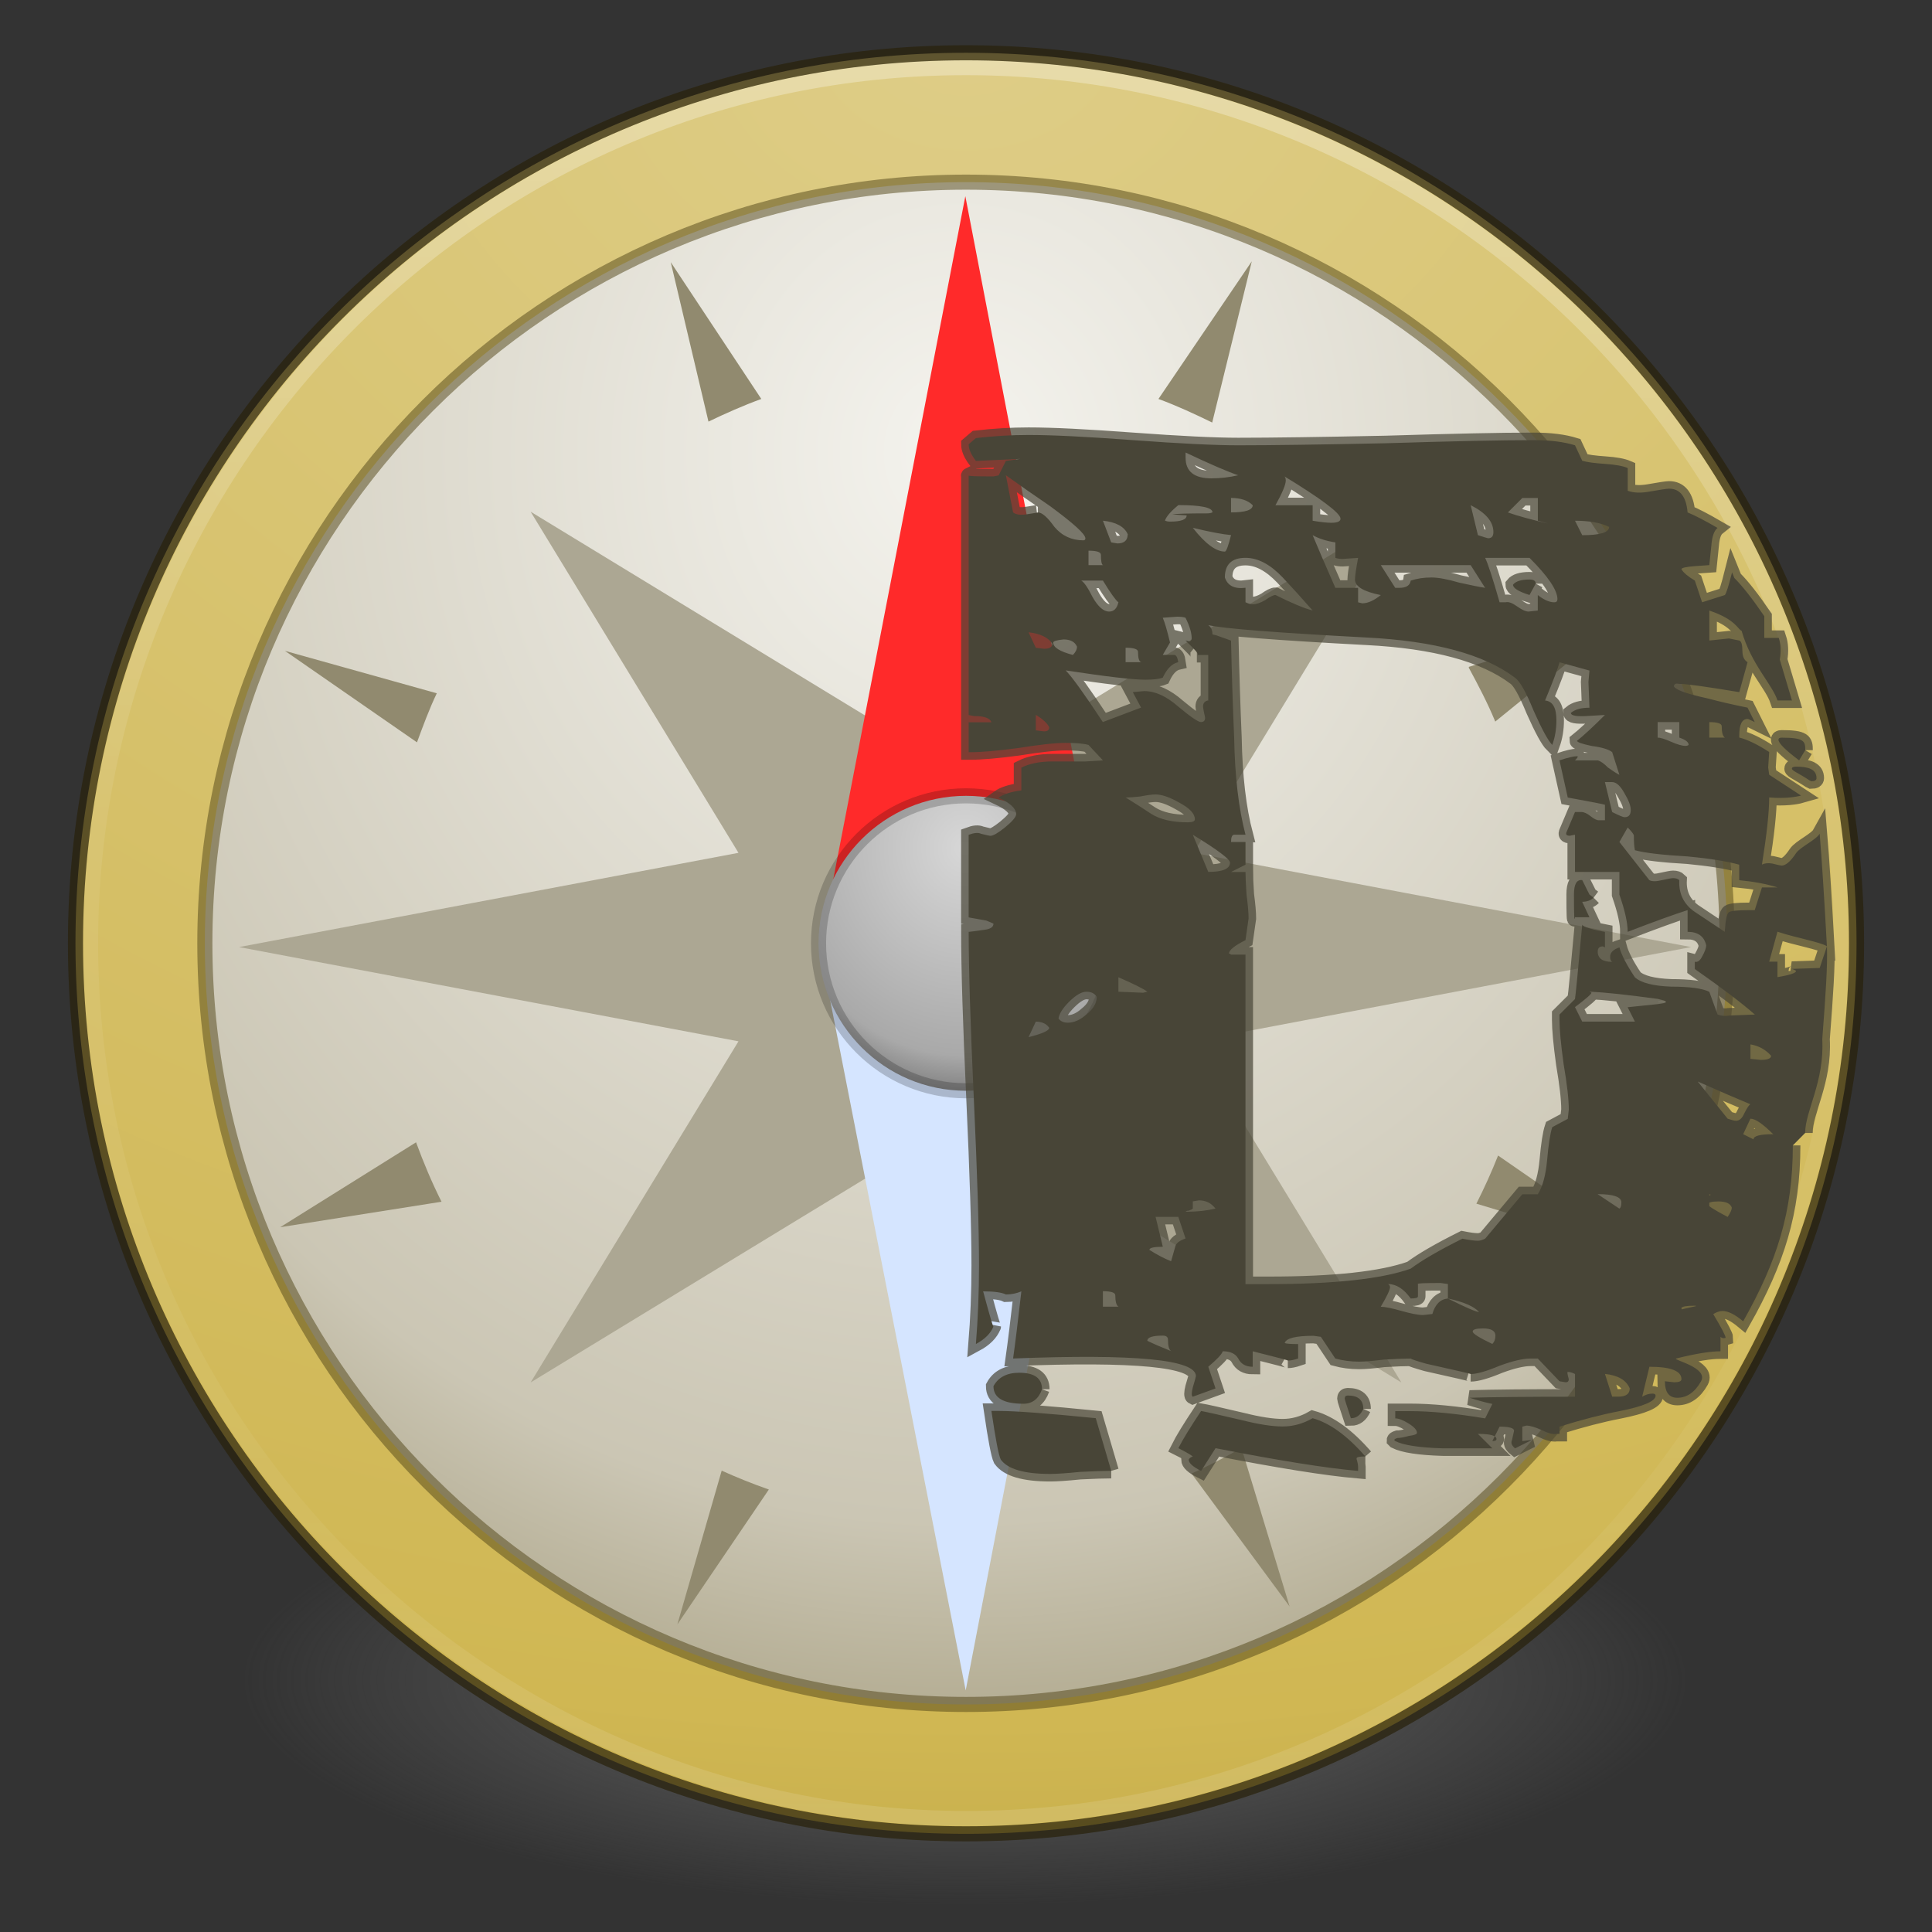 <?xml version="1.0" encoding="UTF-8" standalone="no"?>
<!-- Created with Inkscape (http://www.inkscape.org/) -->

<svg
   xmlns:dc="http://purl.org/dc/elements/1.1/"
   xmlns:cc="http://creativecommons.org/ns#"
   xmlns:rdf="http://www.w3.org/1999/02/22-rdf-syntax-ns#"
   xmlns:svg="http://www.w3.org/2000/svg"
   xmlns="http://www.w3.org/2000/svg"
   xmlns:xlink="http://www.w3.org/1999/xlink"
   xmlns:sodipodi="http://sodipodi.sourceforge.net/DTD/sodipodi-0.dtd"
   xmlns:inkscape="http://www.inkscape.org/namespaces/inkscape"
   version="1.1"
   width="128"
   height="128"
   id="svg3489"
   inkscape:version="0.91 r13725"
   sodipodi:docname="deadfall.svg">
  <rect width="100%" height="100%" fill="#333333" stroke="none"/>
  <sodipodi:namedview
     pagecolor="#ffffff"
     bordercolor="#666666"
     borderopacity="1"
     objecttolerance="10"
     gridtolerance="10"
     guidetolerance="10"
     inkscape:pageopacity="0"
     inkscape:pageshadow="2"
     inkscape:window-width="1366"
     inkscape:window-height="745"
     id="namedview154"
     showgrid="true"
     inkscape:zoom="1"
     inkscape:cx="-230.68599"
     inkscape:cy="52.78838"
     inkscape:window-x="1672"
     inkscape:window-y="274"
     inkscape:window-maximized="1"
     inkscape:current-layer="svg3489" />
  <defs
     id="defs3491">
    <radialGradient
       gradientTransform="matrix(0,1.232,-1.626,0,18.487,-28.722)"
       gradientUnits="userSpaceOnUse"
       id="radialGradient3976"
       r="20.397"
       cy="3.99"
       cx="23.896">
      <stop
         offset="0"
         style="stop-color:#d7d7d7;stop-opacity:1;"
         id="stop3978" />
      <stop
         offset="0.848"
         style="stop-color:#a9a9a9;stop-opacity:1;"
         id="stop3980" />
      <stop
         offset="1"
         style="stop-color:#818181;stop-opacity:1;"
         id="stop3982" />
    </radialGradient>
    <linearGradient
       id="linearGradient4806">
      <stop
         id="stop4808"
         style="stop-color:#ffffff;stop-opacity:1"
         offset="0" />
      <stop
         id="stop4810"
         style="stop-color:#ffffff;stop-opacity:0.235"
         offset="0.424" />
      <stop
         id="stop4812"
         style="stop-color:#ffffff;stop-opacity:0.157"
         offset="0.821" />
      <stop
         id="stop4814"
         style="stop-color:#ffffff;stop-opacity:0.392"
         offset="1" />
    </linearGradient>
    <radialGradient
       cx="23.896"
       cy="3.99"
       r="20.397"
       id="radialGradient3093-0-3-6"
       gradientUnits="userSpaceOnUse"
       gradientTransform="matrix(0,1.232,-1.626,0,18.487,-28.722)">
      <stop
         id="stop3244-9-33-7-0"
         style="stop-color:#decd87;stop-opacity:1;"
         offset="0" />
      <stop
         id="stop3248-1-7-8-8"
         style="stop-color:#d0b753;stop-opacity:1;"
         offset="0.661" />
      <stop
         id="stop3250-9-3-0-5"
         style="stop-color:#9f892c;stop-opacity:1;"
         offset="1" />
    </radialGradient>
    <linearGradient
       id="linearGradient3820-7-2">
      <stop
         id="stop3822-2-6"
         style="stop-color:#3d3d3d;stop-opacity:1"
         offset="0" />
      <stop
         id="stop3864-8-7"
         style="stop-color:#686868;stop-opacity:0.498"
         offset="0.5" />
      <stop
         id="stop3824-1-2"
         style="stop-color:#686868;stop-opacity:0"
         offset="1" />
    </linearGradient>
    <radialGradient
       cx="23.896"
       cy="3.99"
       r="20.397"
       id="radialGradient3887"
       gradientUnits="userSpaceOnUse"
       gradientTransform="matrix(0,1.232,-1.626,0,18.487,-28.722)">
      <stop
         id="stop3889"
         style="stop-color:#f4f3ee;stop-opacity:1;"
         offset="0" />
      <stop
         id="stop3891"
         style="stop-color:#cbc6b4;stop-opacity:1;"
         offset="0.848" />
      <stop
         id="stop3893"
         style="stop-color:#b4ad93;stop-opacity:1;"
         offset="1" />
    </radialGradient>
    <radialGradient
       inkscape:collect="always"
       xlink:href="#radialGradient3887"
       id="radialGradient3178"
       gradientUnits="userSpaceOnUse"
       gradientTransform="matrix(0,2.049,-1.89,0,39.431,-38.679)"
       cx="26.562"
       cy="4.03"
       fx="26.562"
       fy="4.03"
       r="20.397" />
    <linearGradient
       inkscape:collect="always"
       xlink:href="#linearGradient4806"
       id="linearGradient3181"
       gradientUnits="userSpaceOnUse"
       gradientTransform="matrix(2.327,0,0,2.327,-135.945,-32.843)"
       x1="71.204"
       y1="15.369"
       x2="71.204"
       y2="40.496" />
    <radialGradient
       inkscape:collect="always"
       xlink:href="#radialGradient3093-0-3-6"
       id="radialGradient3189"
       gradientUnits="userSpaceOnUse"
       gradientTransform="matrix(0,4.157,-5.487,0,53.893,-97.44)"
       cx="23.896"
       cy="3.99"
       fx="23.896"
       fy="3.99"
       r="20.397" />
    <radialGradient
       inkscape:collect="always"
       xlink:href="#linearGradient3820-7-2"
       id="radialGradient3192"
       gradientUnits="userSpaceOnUse"
       gradientTransform="matrix(0.382,0,0,0.119,-5.913,34.255)"
       cx="99.157"
       cy="186.171"
       fx="99.157"
       fy="186.171"
       r="62.769" />
    <radialGradient
       inkscape:collect="always"
       xlink:href="#radialGradient3976"
       id="radialGradient4061"
       gradientUnits="userSpaceOnUse"
       gradientTransform="matrix(0,0.397,-0.366,0,33.44,18.306)"
       cx="26.562"
       cy="4.03"
       fx="26.562"
       fy="4.03"
       r="20.397" />
  </defs>
  <g
     id="g3209"
     transform="matrix(2,0,0,2,0,-1.504)"
     style="stroke-width:0.5;stroke-miterlimit:4;stroke-dasharray:none">
    <path
       d="m 56,56.5 a 24,7.5 0 1 1 -48,0 24,7.5 0 1 1 48,0 z"
       id="path3818-0"
       style="fill:url(#radialGradient3192);fill-opacity:1;stroke:none"
       inkscape:connector-curvature="0" />
    <path
       d="m 32,2.5 c -16.277,0 -29.5,13.223 -29.5,29.5 0,16.277 13.223,29.5 29.5,29.5 16.277,0 29.5,-13.223 29.5,-29.5 C 61.5,15.723 48.277,2.5 32,2.5 z"
       id="path2555-7"
       style="color:#000000;fill:url(#radialGradient3189);fill-opacity:1;fill-rule:nonzero;stroke:none;stroke-width:0.5;marker:none;visibility:visible;display:inline;overflow:visible;enable-background:accumulate"
       inkscape:connector-curvature="0" />
    <path
       d="m 60.997,32 c 0,15.74 -12.826,28.992 -28.997,28.992 -15.74,0 -29,-12.893 -29,-28.992 0,-15.74 12.83,-29.008 29,-29.008 15.74,0 28.997,12.793 28.997,29.008 z"
       id="path3019"
       style="opacity:0.3;color:#000000;fill:none;stroke:url(#linearGradient3181);stroke-width:0.5;stroke-linecap:round;stroke-linejoin:round;stroke-miterlimit:4;stroke-opacity:1;stroke-dasharray:none;stroke-dashoffset:0;marker:none;visibility:visible;display:inline;overflow:visible;enable-background:accumulate"
       inkscape:connector-curvature="0"
       sodipodi:nodetypes="sssss" />
    <path
       d="m 32,6.786 c -13.912,0 -25.214,11.302 -25.214,25.214 0,13.912 11.302,25.214 25.214,25.214 13.912,0 25.214,-11.302 25.214,-25.214 0,-13.912 -11.302,-25.214 -25.214,-25.214 z"
       inkscape:connector-curvature="0"
       id="path3883"
       style="color:#000000;fill:url(#radialGradient3178);fill-opacity:1;fill-rule:nonzero;stroke:none;stroke-width:0.5;marker:none;visibility:visible;display:inline;overflow:visible;enable-background:accumulate" />
    <path
       sodipodi:nodetypes="ccccccccccccccccc"
       inkscape:connector-curvature="0"
       id="path4082"
       d="M -28.828,33.922 -40.128,27.037 -43.25,43.145 -46.372,27.037 -57.672,33.922 -50.787,22.622 -67.333,19.5 -50.787,16.378 -57.672,5.078 -46.372,11.963 -43.25,-4.22 -40.128,11.963 -28.828,5.078 -35.713,16.378 -19.23,19.5 -35.713,22.622 z"
       style="fill:#aca793;fill-opacity:1;stroke:none"
       transform="translate(75.25,12.625)" />
    <path
       style="opacity:0.5;color:#000000;fill:none;stroke:#504416;stroke-width:0.5;stroke-miterlimit:4;stroke-opacity:1;stroke-dasharray:none;marker:none;visibility:visible;display:inline;overflow:visible;enable-background:accumulate"
       id="path3194"
       inkscape:connector-curvature="0"
       d="m 32,6.786 c -13.912,0 -25.214,11.302 -25.214,25.214 0,13.912 11.302,25.214 25.214,25.214 13.912,0 25.214,-11.302 25.214,-25.214 0,-13.912 -11.302,-25.214 -25.214,-25.214 z" />
    <path
       sodipodi:nodetypes="cccc"
       inkscape:connector-curvature="0"
       id="path3986"
       d="m 31.978,7.251 -4.785,24.749 9.551,0 z"
       style="fill:#ff2a2a;stroke:none" />
    <path
       sodipodi:nodetypes="cccc"
       style="fill:#d5e5ff;stroke:none"
       d="m 31.99,56.749 -4.86,-24.749 9.614,0 z"
       id="path3988"
       inkscape:connector-curvature="0" />
    <path
       style="color:#000000;fill:url(#radialGradient4061);fill-opacity:1;fill-rule:nonzero;stroke:none;stroke-width:0.5;marker:none;visibility:visible;display:inline;overflow:visible;enable-background:accumulate"
       id="path3972"
       inkscape:connector-curvature="0"
       d="m 32,27.115 c -2.695,0 -4.885,2.19 -4.885,4.885 0,2.695 2.19,4.885 4.885,4.885 2.695,0 4.885,-2.19 4.885,-4.885 0,-2.695 -2.19,-4.885 -4.885,-4.885 z" />
    <path
       d="m 32,2.5 c -16.277,0 -29.5,13.223 -29.5,29.5 0,16.277 13.223,29.5 29.5,29.5 16.277,0 29.5,-13.223 29.5,-29.5 C 61.5,15.723 48.277,2.5 32,2.5 z"
       id="path2555-7-1"
       style="opacity:0.7;color:#000000;fill:none;stroke:#28220b;stroke-width:0.5;stroke-linecap:round;stroke-linejoin:round;stroke-miterlimit:4;stroke-opacity:1;stroke-dasharray:none;stroke-dashoffset:0;marker:none;visibility:visible;display:inline;overflow:visible;enable-background:accumulate"
       inkscape:connector-curvature="0" />
    <path
       d="m 32,27.115 c -2.695,0 -4.885,2.19 -4.885,4.885 0,2.695 2.19,4.885 4.885,4.885 2.695,0 4.885,-2.19 4.885,-4.885 0,-2.695 -2.19,-4.885 -4.885,-4.885 z"
       inkscape:connector-curvature="0"
       id="path4087"
       style="opacity:0.2;color:#000000;fill:none;stroke:#000000;stroke-width:0.5;stroke-miterlimit:4;stroke-opacity:1;stroke-dasharray:none;marker:none;visibility:visible;display:inline;overflow:visible;enable-background:accumulate" />
    <path
       id="path4093"
       d="m 41.469,9.406 -3.094,4.562 c 0.611,0.224 1.201,0.499 1.781,0.781 l 1.312,-5.344 z m -19.25,0.031 1.25,5.281 c 0.57,-0.274 1.151,-0.532 1.75,-0.75 l -3,-4.531 z m 31.469,11.844 -5.031,1.562 c 0.004,0.008 -0.004,0.023 0,0.031 0.316,0.584 0.62,1.162 0.875,1.781 l 4.156,-3.375 z m -44.25,1.031 4.375,3.031 c 0.204,-0.552 0.404,-1.098 0.656,-1.625 L 9.438,22.312 z m 4.344,16.281 -4.5,2.812 5.344,-0.844 c -0.319,-0.636 -0.596,-1.294 -0.844,-1.969 z m 35.844,0.438 c -0.215,0.543 -0.457,1.076 -0.719,1.594 l 5.375,1.625 -4.656,-3.219 z m -8.5,9.688 c -0.537,0.3 -1.089,0.595 -1.656,0.844 l 3.25,4.406 -1.594,-5.25 z m -17.219,0.75 -1.469,5.094 3.031,-4.469 c -0.533,-0.186 -1.052,-0.395 -1.562,-0.625 z"
       style="fill:#918a6f;fill-opacity:1;stroke:none"
       inkscape:connector-curvature="0" />
    <path
       d="m 59.802,25.601 -0.204,0.339 c -0.456,-0.342 -0.684,-0.57 -0.684,-0.684 -2.7e-5,-0.046 0.034,-0.068 0.103,-0.068 0.753,1.8e-5 0.785,0.117 0.785,0.414 m 0.372,0.927 c -2.8e-5,0.068 -0.057,0.103 -0.171,0.103 l -0.068,-0.034 c -0.342,-0.228 -0.576,-0.314 -0.576,-0.382 -2.7e-5,-0.046 0.046,-0.068 0.137,-0.068 0.411,1.6e-5 0.678,0.086 0.678,0.382 m -0.784,12.165 c -2.8e-5,2.213 -0.528,3.843 -1.645,5.827 -0.274,-0.228 -0.502,-0.342 -0.684,-0.342 -0.091,-10e-7 -0.194,0.034 -0.308,0.103 0.274,0.456 0.411,0.719 0.411,0.787 -0.068,0.023 -0.125,0.011 -0.171,-0.034 l 0,0.479 c -0.342,-3e-6 -0.833,0.08 -1.471,0.24 -0.114,0.046 1.078,0.297 0.828,0.753 -0.205,0.365 -0.468,0.547 -0.787,0.547 -0.274,-5e-6 -0.411,-0.182 -0.411,-0.547 l 0.308,0.034 c 0.16,-3e-6 0.239,-0.034 0.24,-0.103 -2.4e-5,-0.274 -0.354,-0.411 -1.061,-0.411 l -0.24,0.992 c 0.114,-0.068 0.228,-0.103 0.342,-0.103 0.068,-4e-6 0.103,0.023 0.103,0.068 -2.2e-5,0.182 -0.399,0.354 -1.198,0.513 -0.593,0.114 -1.255,0.285 -1.985,0.513 l 0,0.24 -0.103,0 c -0.114,0.023 -0.285,-0.023 -0.513,-0.137 -0.205,-0.091 -0.365,-0.137 -0.479,-0.137 l -0.137,0.034 0,0.479 0.274,-0.034 0.034,0 c -1.9e-5,-5e-6 -0.183,0.091 -0.547,0.274 -0.114,-0.091 -0.148,-0.182 -0.103,-0.274 0.046,-0.205 0.068,-0.308 0.068,-0.308 -1.8e-5,-0.091 -0.16,-0.137 -0.479,-0.137 l -0.24,0.479 c 0.091,-6e-6 0.137,-0.023 0.137,-0.068 -1.7e-5,-0.114 -0.205,-0.171 -0.616,-0.171 l 0.479,0.479 c -0.547,-6e-6 -1.095,-6e-6 -1.642,0 -0.776,-0.023 -1.3,-0.103 -1.574,-0.24 -1.4e-5,-6e-6 -0.011,-0.011 -0.034,-0.034 -1.4e-5,-0.023 0.034,-0.046 0.103,-0.068 0.091,-6e-6 0.217,-0.023 0.376,-0.068 0.182,-0.023 0.274,-0.057 0.274,-0.103 -1.5e-5,-0.091 -0.091,-0.194 -0.274,-0.308 -0.183,-0.114 -0.331,-0.171 -0.445,-0.171 l 0,-0.24 0.479,0 c 0.707,-5e-6 1.54,0.08 2.498,0.24 l 0.24,-0.479 c -0.228,-0.046 -0.479,-0.114 -0.753,-0.205 0.776,-0.023 1.939,-0.034 3.49,-0.034 l 0,-0.753 c -0.091,-0.046 -0.171,-0.068 -0.24,-0.068 -0.023,-3e-6 -0.011,0.08 0.034,0.24 -2e-5,0.068 -0.034,0.103 -0.103,0.103 l -0.205,-0.034 -0.719,-0.753 -0.24,0 c -0.251,-3e-6 -0.593,0.08 -1.027,0.24 -0.433,0.182 -0.753,0.274 -0.958,0.274 0.046,-4e-6 -0.445,-0.114 -1.471,-0.342 -0.319,-0.091 -0.49,-0.148 -0.513,-0.171 -0.205,-3e-6 -0.502,0.011 -0.89,0.034 -0.365,0.046 -0.639,0.068 -0.821,0.068 -0.274,-4e-6 -0.536,-0.034 -0.787,-0.103 l -0.479,-0.719 -0.24,-0.034 c -0.593,-2e-6 -0.912,0.08 -0.958,0.24 0.046,0.023 0.194,0.034 0.445,0.034 l 0,0.479 c -0.137,0.046 -0.251,0.068 -0.342,0.068 0.046,-3e-6 -0.342,-0.103 -1.163,-0.308 l 0,0.513 c -0.228,-3e-6 -0.388,-0.091 -0.479,-0.274 -0.091,-0.16 -0.262,-0.24 -0.513,-0.24 -0.023,0.091 -0.182,0.262 -0.479,0.513 l 0.24,0.719 -0.753,0.274 c -0.046,-0.023 -0.046,-0.125 0,-0.308 0.068,-0.228 0.103,-0.354 0.103,-0.376 -8e-6,-0.547 -2.019,-0.741 -6.056,-0.582 0.068,-0.479 0.16,-1.22 0.274,-2.224 -0.16,0.068 -0.331,0.103 -0.513,0.103 -0.137,-0.068 -0.388,-0.103 -0.753,-0.103 0.228,0.844 0.342,1.232 0.342,1.163 -0.091,0.228 -0.285,0.422 -0.582,0.582 0.068,-0.844 0.103,-1.711 0.103,-2.601 -10e-7,-1.209 -0.057,-3.045 -0.171,-5.509 -0.114,-2.464 -0.171,-4.311 -0.171,-5.543 0.023,1.1e-5 0.194,-0.023 0.513,-0.068 0.205,-0.023 0.308,-0.091 0.308,-0.205 -0.046,-0.023 -0.125,-0.057 -0.24,-0.103 l -0.582,-0.103 0,-2.737 c 0.182,-0.068 0.319,-0.08 0.411,-0.034 0.182,0.046 0.285,0.068 0.308,0.068 0.091,1.5e-5 0.251,-0.091 0.479,-0.274 0.251,-0.205 0.376,-0.354 0.376,-0.445 -2e-6,-0.182 -0.194,-0.365 -0.582,-0.547 0.16,-0.114 0.411,-0.194 0.753,-0.24 l 0,-0.753 c 0.274,-0.137 0.616,-0.205 1.027,-0.205 0.365,1.7e-5 0.73,1.7e-5 1.095,0 l 0.582,-0.034 -0.479,-0.513 c -0.16,-0.046 -0.411,-0.068 -0.753,-0.068 -0.342,1.7e-5 -0.867,0.057 -1.574,0.171 -0.684,0.091 -1.209,0.137 -1.574,0.137 l -0.068,0 0,-0.992 0.753,0 c -0.046,-0.137 -0.24,-0.205 -0.582,-0.205 l -0.171,-0.034 0,-7.938 c -0.046,0.023 0.228,0.034 0.821,0.034 l 0.171,-0.034 0.24,-0.479 0.479,-0.068 -1.471,0.068 C 32.168,15.811 32.088,15.629 32.088,15.469 l 0.24,-0.205 c 0.593,-0.068 1.175,-0.103 1.745,-0.103 0.776,2.7e-5 1.928,0.057 3.456,0.171 1.551,0.114 2.715,0.171 3.49,0.171 1.095,2.8e-5 2.726,-0.023 4.893,-0.068 2.19,-0.068 3.821,-0.103 4.893,-0.103 0.547,2.7e-5 1.004,0.057 1.369,0.171 l 0.24,0.513 c 0.16,0.046 0.411,0.08 0.753,0.103 0.342,0.023 0.593,0.068 0.753,0.137 l 0,0.753 c 0.182,0.068 0.411,0.08 0.684,0.034 0.388,-0.068 0.616,-0.103 0.684,-0.103 0.365,2.5e-5 0.57,0.262 0.616,0.787 0.228,0.091 0.559,0.262 0.992,0.513 -0.114,0.091 -0.183,0.285 -0.205,0.582 -0.023,0.205 -0.046,0.422 -0.068,0.65 -2.5e-5,2.3e-5 -0.16,0.011 -0.479,0.034 -0.297,0.023 -0.445,0.057 -0.445,0.103 0.068,0.114 0.217,0.24 0.445,0.376 l 0.24,0.719 0.753,-0.24 c 0.046,-0.046 0.125,-0.297 0.24,-0.753 l 0.076,0.188 c 0.274,0.274 0.604,0.696 0.992,1.266 l 0,0.719 0.479,0 c 0.068,0.205 0.08,0.445 0.034,0.719 l 0.403,1.352 -0.479,0 c -0.183,-0.547 -0.871,-1.193 -1.19,-2.31 -0.114,-0.023 -0.178,-0.37 -1.068,-0.667 l 0,0.992 0.65,-0.068 0.342,0.068 c 0.068,0.023 0.103,0.137 0.103,0.342 -2.6e-5,0.183 0.057,0.308 0.171,0.376 l -0.274,0.992 c -1.095,-0.182 -1.757,-0.274 -1.985,-0.274 -0.114,-0.023 -0.171,1.9e-5 -0.171,0.068 -2.3e-5,0.114 0.365,0.251 1.095,0.411 0.433,0.114 0.878,0.217 1.334,0.308 l 0.24,0.479 c -0.137,-0.068 -0.217,-0.103 -0.24,-0.103 -0.183,1.8e-5 -0.274,0.183 -0.274,0.547 l 0,0.068 c 0.274,0.068 0.604,0.228 0.992,0.479 l -0.034,0.513 0.034,0.24 1.055,0.69 c -0.16,0.046 -0.553,0.108 -1.055,0.062 -2.7e-5,0.479 -0.08,1.22 -0.24,2.224 0.091,-0.046 0.205,-0.057 0.342,-0.034 0.182,0.046 0.285,0.068 0.308,0.068 0.137,1.3e-5 0.297,-0.137 0.479,-0.411 0.137,-0.205 0.669,-0.442 0.783,-0.647 0.068,0.821 0.148,2.064 0.24,3.73 -0.205,-0.137 -1.022,-0.277 -1.638,-0.482 l -0.274,0.992 0.274,0 0,0.513 c 0.411,-0.068 0.616,-0.137 0.616,-0.205 -0.023,-0.023 -0.068,-0.046 -0.137,-0.068 l 0.92,-0.031 0.24,-0.719 c 0.023,0.639 -0.039,1.56 -0.155,3.077 0.076,1.411 -0.567,2.378 -0.567,3.108 m -14.637,9.142 c -0.091,0.205 -0.228,0.308 -0.411,0.308 -0.137,-0.411 -0.205,-0.627 -0.205,-0.65 -1.2e-5,-0.068 0.034,-0.103 0.103,-0.103 0.342,-4e-6 0.513,0.148 0.513,0.445 m 0.068,1.574 c -0.137,-7e-6 -0.228,0.011 -0.274,0.034 -0.023,0.023 -0.023,0.057 0,0.103 0.023,0.091 0.034,0.16 0.034,0.205 l 0,0.137 c -1.049,-0.091 -2.623,-0.342 -4.722,-0.753 l -0.479,0.753 c -0.274,-0.137 -0.411,-0.262 -0.411,-0.376 0.023,-0.046 0.068,-0.08 0.137,-0.103 -0.091,-0.068 -0.251,-0.16 -0.479,-0.274 0.137,-0.274 0.388,-0.684 0.753,-1.232 0.137,0.023 0.593,0.125 1.369,0.308 0.547,0.137 0.992,0.205 1.334,0.205 0.342,-5e-6 0.673,-0.091 0.992,-0.274 0.57,0.16 1.152,0.582 1.745,1.266 m -10.71,-2.224 c -0.114,0.319 -0.319,0.479 -0.616,0.479 -0.662,-5e-6 -0.992,-0.194 -0.992,-0.582 0.16,-0.297 0.445,-0.445 0.855,-0.445 0.502,-3e-6 0.753,0.182 0.753,0.547 m 2.293,2.703 c -0.228,-7e-6 -0.57,0.011 -1.027,0.034 -0.456,0.046 -0.787,0.068 -0.992,0.068 -0.867,-7e-6 -1.414,-0.16 -1.642,-0.479 -0.068,-0.137 -0.171,-0.673 -0.308,-1.608 l 0.24,0 c 0.547,-5e-6 1.62,0.08 3.216,0.24 -4e-6,-5e-6 0.171,0.582 0.513,1.745 M 53.303,18.207 c -0.274,-0.137 -0.65,-0.205 -1.129,-0.205 l 0.24,0.479 c 0.593,2.4e-5 0.89,-0.091 0.89,-0.274 m -1.985,-0.103 -0.376,-0.103 0,-0.753 -0.513,0 -0.479,0.479 c 0.319,0.114 0.776,0.24 1.369,0.376 m 5.817,7.083 c -0.068,-0.046 -0.103,-0.171 -0.103,-0.376 -2.5e-5,-0.091 -0.137,-0.137 -0.411,-0.137 l 0,0.513 0.513,0 m -7.665,-6.809 c -1.7e-5,-0.342 -0.251,-0.639 -0.753,-0.89 l 0.24,0.992 c 0.205,0.068 0.319,0.103 0.342,0.103 0.114,2.4e-5 0.171,-0.068 0.171,-0.205 m 6.467,7.049 c -2.4e-5,-0.091 -0.103,-0.171 -0.308,-0.24 l 0,-0.513 -0.719,0 0,0.513 c 0.091,1.8e-5 0.239,0.046 0.445,0.137 0.205,0.091 0.365,0.137 0.479,0.137 0.046,1.7e-5 0.08,-0.011 0.103,-0.034 m -4.346,-4.825 c -1.9e-5,-0.297 -0.308,-0.753 -0.924,-1.369 l -1.471,0 c 0.091,0.183 0.251,0.673 0.479,1.471 l 0.205,0 c 0.091,-0.023 0.217,0.023 0.376,0.137 0.16,0.114 0.285,0.171 0.376,0.171 l 0.308,-0.034 0,-0.513 c 0.205,0.16 0.388,0.24 0.547,0.24 0.068,2.2e-5 0.103,-0.034 0.103,-0.103 m -2.395,-0.376 -0.479,-0.753 -2.977,0 0.479,0.753 0.137,0 c 0.228,2.3e-5 0.354,-0.08 0.376,-0.24 0.205,-0.068 0.433,-0.103 0.684,-0.103 0.228,2.2e-5 0.536,0.057 0.924,0.171 0.411,0.091 0.696,0.148 0.855,0.171 m 9.684,9.923 C 58.515,30.034 58.093,29.955 57.614,29.909 l 0,-0.513 c -0.411,-0.114 -0.981,-0.205 -1.711,-0.274 -0.821,-0.046 -1.403,-0.114 -1.745,-0.205 -0.023,-0.114 -0.034,-0.274 -0.034,-0.479 -2.2e-5,-0.046 -0.068,-0.137 -0.205,-0.274 l -0.274,0.479 0.992,1.266 c 0.091,0.046 0.228,0.046 0.411,0 0.205,-0.046 0.331,-0.068 0.376,-0.068 0.091,1.3e-5 0.16,0.023 0.205,0.068 -0.023,0.433 0.137,0.776 0.479,1.027 0.342,0.228 0.684,0.456 1.027,0.684 0.023,-0.388 0.068,-0.604 0.137,-0.65 0.068,-0.046 0.285,-0.068 0.65,-0.068 0.137,1.1e-5 0.205,1.1e-5 0.205,0 l 0.24,-0.753 0.513,0 m -4.859,-2.566 c -2.2e-5,-0.137 -0.068,-0.319 -0.205,-0.547 -0.137,-0.251 -0.274,-0.376 -0.411,-0.376 l -0.24,0 0.24,0.992 c 0.228,0.114 0.365,0.171 0.411,0.171 0.137,1.5e-5 0.205,-0.08 0.205,-0.24 m -9.615,-9.649 c -1.2e-5,-0.182 -0.639,-0.662 -1.916,-1.437 0.068,0.023 0.103,0.08 0.103,0.171 -1e-5,0.137 -0.114,0.411 -0.342,0.821 -10e-6,2.5e-5 0.411,2.5e-5 1.232,0 l 0,0.513 c 0.274,0.046 0.479,0.068 0.616,0.068 0.205,2.4e-5 0.308,-0.046 0.308,-0.137 m 1.334,2.532 c -0.57,-0.114 -0.855,-0.285 -0.855,-0.513 -1.3e-5,-0.114 0.034,-0.354 0.103,-0.719 l -0.513,0.034 c -0.091,2.3e-5 -0.171,-0.011 -0.24,-0.034 l 0,-0.513 c -0.297,-0.046 -0.547,-0.125 -0.753,-0.24 0.16,0.388 0.411,0.97 0.753,1.745 l 0.753,0 0,0.479 0.137,0.034 c 0.182,2.2e-5 0.388,-0.091 0.616,-0.274 m 12.928,15.261 c -0.183,-0.205 -0.411,-0.331 -0.684,-0.376 l 0,0.479 0.342,0.034 c 0.228,7e-6 0.342,-0.046 0.342,-0.137 M 41.019,16.496 c -0.342,-0.114 -0.924,-0.365 -1.745,-0.753 l 0,0.171 c -7e-6,0.456 0.285,0.684 0.855,0.684 0.297,2.6e-5 0.593,-0.034 0.89,-0.103 m 0.479,0.992 c -0.16,-0.16 -0.399,-0.239 -0.719,-0.24 l 0,0.479 c 0.479,2.5e-5 0.719,-0.08 0.719,-0.24 m 1.985,3.49 c -0.319,-0.365 -0.65,-0.73 -0.992,-1.095 -0.411,-0.433 -0.821,-0.65 -1.232,-0.65 -0.456,2.4e-5 -0.684,0.217 -0.684,0.65 0.091,0.274 0.319,0.388 0.684,0.342 l 0,0.479 c 0.091,0.046 0.171,0.068 0.24,0.068 0.114,2.1e-5 0.251,-0.046 0.411,-0.137 0.16,-0.114 0.274,-0.171 0.342,-0.171 0.547,0.274 0.958,0.445 1.232,0.513 m -3.319,-3.251 c -8e-6,-0.16 -0.376,-0.239 -1.129,-0.24 -0.251,0.205 -0.399,0.376 -0.445,0.513 0.046,0.023 0.103,0.034 0.171,0.034 0.365,2.5e-5 0.547,-0.068 0.547,-0.205 l -0.479,-0.034 c 0.137,-0.023 0.525,-0.034 1.163,-0.034 0.068,2.5e-5 0.125,-0.011 0.171,-0.034 m 0.616,0.753 c -0.274,-0.023 -0.696,-0.103 -1.266,-0.24 0.411,0.525 0.764,0.787 1.061,0.787 0.046,2.4e-5 0.114,-0.182 0.205,-0.547 m 17.958,19.846 c -0.342,-0.342 -0.593,-0.513 -0.753,-0.513 l -0.24,0.513 0.479,0.24 c -0.091,-0.023 -0.137,-0.046 -0.137,-0.068 -2.7e-5,-0.114 0.217,-0.171 0.65,-0.171 m -0.753,-0.992 c -0.388,-0.16 -0.97,-0.411 -1.745,-0.753 l 0.992,1.232 c 0.137,0.046 0.228,0.068 0.274,0.068 0.114,5e-6 0.205,-0.08 0.274,-0.24 0.091,-0.182 0.16,-0.285 0.205,-0.308 m -2.8,-3.388 c -2.3e-5,-0.023 -0.046,-0.046 -0.137,-0.068 -0.091,-0.023 -0.137,-0.034 -0.137,-0.034 -1.004,-0.137 -1.757,-0.217 -2.258,-0.24 l 0.068,0.034 c -2e-5,0.046 -0.183,0.205 -0.547,0.479 l 0.24,0.479 c -2e-5,8e-6 0.582,8e-6 1.745,0 L 53.918,34.118 c 0.228,-0.023 0.559,-0.057 0.992,-0.103 0.182,-0.023 0.274,-0.046 0.274,-0.068 M 37.357,18.446 c -0.114,-0.251 -0.388,-0.399 -0.821,-0.445 l 0.274,0.719 0.205,0.034 c 0.228,2.3e-5 0.342,-0.103 0.342,-0.308 m 20.011,22.31 c -0.046,-0.137 -0.194,-0.205 -0.445,-0.205 -0.228,2e-6 -0.342,0.034 -0.342,0.103 -2.6e-5,0.046 0.217,0.182 0.65,0.411 0.091,-0.137 0.137,-0.24 0.137,-0.308 M 35.954,18.583 c -3e-6,-0.137 -0.388,-0.49 -1.163,-1.061 -0.502,-0.342 -0.992,-0.684 -1.471,-1.027 l 0.24,1.232 c 0.091,0.068 0.228,0.091 0.411,0.068 0.297,-0.046 0.433,-0.068 0.411,-0.068 0.137,2.5e-5 0.319,0.16 0.547,0.479 0.251,0.297 0.57,0.445 0.958,0.445 0.046,2.4e-5 0.068,-0.023 0.068,-0.068 m 0.582,0.89 c -0.046,-0.023 -0.068,-0.137 -0.068,-0.342 -5e-6,-0.091 -0.137,-0.137 -0.411,-0.137 l 0,0.479 0.479,0 m 21.591,14.885 c -0.411,-0.365 -1.072,-0.867 -1.985,-1.506 l 0,-0.24 c 0.091,0.023 0.171,-0.034 0.24,-0.171 0.091,-0.16 0.137,-0.285 0.137,-0.376 -0.068,-0.297 -0.274,-0.445 -0.616,-0.445 l 0,-0.719 c -0.433,0.137 -1.095,0.376 -1.985,0.719 -2.2e-5,-0.297 -0.091,-0.707 -0.274,-1.232 l 0,-0.753 c -2.1e-5,1.3e-5 -0.49,1.3e-5 -1.471,0 -2e-5,1.3e-5 -2e-5,-0.411 0,-1.232 l -0.171,0.034 c -0.114,1.5e-5 -0.148,-0.046 -0.103,-0.137 l 0.274,-0.65 0.205,0 c 0.091,1.5e-5 0.194,0.046 0.308,0.137 0.114,0.091 0.205,0.137 0.274,0.137 l 0.205,0 0,-0.513 c -0.068,-0.023 -0.479,-0.103 -1.232,-0.24 L 51.66,25.94 c 0.274,-0.091 0.468,-0.137 0.582,-0.137 0.046,1.7e-5 0.023,0.046 -0.068,0.137 l 0.753,0 c 0.091,0.023 0.205,0.103 0.342,0.24 0.16,0.114 0.285,0.194 0.376,0.24 l -0.24,-0.753 c -0.114,-0.091 -0.342,-0.16 -0.684,-0.205 -0.319,-0.068 -0.479,-0.125 -0.479,-0.171 0.228,-0.182 0.536,-0.468 0.924,-0.855 l -0.582,0.034 c -0.365,0.023 -0.547,-0.011 -0.547,-0.103 0.137,-0.114 0.342,-0.171 0.616,-0.171 l -0.034,-0.855 0.034,-0.376 -0.992,-0.274 c -0.046,0.183 -0.205,0.605 -0.479,1.266 0.251,0.023 0.376,0.24 0.376,0.65 -2e-5,0.297 -0.046,0.57 -0.137,0.821 -0.137,-0.137 -0.342,-0.513 -0.616,-1.129 -0.251,-0.616 -0.456,-0.981 -0.616,-1.095 -1.027,-0.776 -2.669,-1.22 -4.927,-1.334 -3.011,-0.16 -4.756,-0.297 -5.235,-0.411 0.091,0.068 0.137,0.171 0.137,0.308 l 0.137,0.034 0.479,0.171 c 0.023,1.072 0.057,2.144 0.103,3.216 0.023,1.277 0.148,2.35 0.376,3.216 -9e-6,1.4e-5 -0.125,1.4e-5 -0.376,0 -0.068,1.4e-5 -0.103,0.08 -0.103,0.24 l 0.479,0 0,0.753 -0.479,0.24 0.479,0 c -9e-6,0.16 0.011,0.411 0.034,0.753 0.046,0.342 0.068,0.605 0.068,0.787 -9e-6,1.2e-5 -0.034,0.24 -0.103,0.719 -0.365,0.183 -0.547,0.331 -0.547,0.445 0.023,10e-6 0.046,0.011 0.068,0.034 l 0.479,0 0,10.915 0.753,0 c 2.19,0 3.764,-0.171 4.722,-0.513 0.365,-0.274 0.935,-0.605 1.711,-0.992 0.228,0.046 0.399,0.068 0.513,0.068 0.068,10e-7 0.148,-0.023 0.24,-0.068 l 1.232,-1.471 0.513,0 c 0.16,-0.251 0.262,-0.627 0.308,-1.129 0.046,-0.525 0.103,-0.89 0.171,-1.095 l 0.513,-0.274 0.034,-0.308 c -2e-5,-0.342 -0.057,-0.844 -0.171,-1.506 -0.091,-0.662 -0.137,-1.152 -0.137,-1.471 l 0,-0.171 0.513,-0.513 c 0.023,-0.137 0.103,-0.958 0.24,-2.464 0.023,0.068 0.274,0.148 0.753,0.24 l 0,0.513 -0.068,-0.034 c -0.114,1e-5 -0.171,0.057 -0.171,0.171 -2e-5,0.228 0.16,0.342 0.479,0.342 -0.046,-0.023 -0.068,-0.08 -0.068,-0.171 -2.1e-5,-0.137 0.103,-0.24 0.308,-0.308 0.068,0.251 0.239,0.582 0.513,0.992 0.205,0.183 0.604,0.285 1.198,0.308 0.616,9e-6 1.038,0.057 1.266,0.171 l 0.274,0.753 c 0.137,0.046 0.262,0.057 0.376,0.034 l 0.855,-0.034 m -2.196,6.33 c -0.183,-0.205 0.964,-0.331 0.691,-0.376 l 0,0.479 -1.033,0.034 c 0.228,2e-6 0.342,-0.046 0.342,-0.137 M 37.049,20.704 c -0.091,-0.068 -0.262,-0.308 -0.513,-0.719 l -0.719,0 c 0.091,0.046 0.217,0.228 0.376,0.547 0.182,0.319 0.365,0.479 0.547,0.479 0.16,2.2e-5 0.262,-0.103 0.308,-0.308 m 0.753,1.985 c -0.068,-0.023 -0.103,-0.137 -0.103,-0.342 -6e-6,-0.091 -0.137,-0.137 -0.411,-0.137 l 0,0.479 0.513,0 m 2.224,1.266 c -8e-6,1.9e-5 -8e-6,-0.502 0,-1.506 -8e-6,2e-5 -0.125,2e-5 -0.376,0 0.068,2e-5 0.023,-0.08 -0.137,-0.24 l -0.24,-0.24 0.137,0.034 c 0.046,-0.023 0.068,-0.057 0.068,-0.103 -7e-6,-0.182 -0.068,-0.411 -0.205,-0.684 -0.068,-0.023 -0.16,-0.034 -0.274,-0.034 l -0.479,0.034 c 0.068,0.16 0.148,0.433 0.24,0.821 l -0.24,0.411 c -7e-6,2e-5 0.125,2e-5 0.376,0 0.068,2e-5 0.114,0.08 0.137,0.24 -0.205,0.046 -0.376,0.217 -0.513,0.513 -0.114,0.046 -0.308,0.068 -0.582,0.068 -0.411,2e-5 -1.289,-0.103 -2.635,-0.308 0.205,0.205 0.616,0.776 1.232,1.711 0.297,-0.114 0.719,-0.274 1.266,-0.479 l -0.274,-0.513 0.376,-0.034 c 0.365,1.9e-5 0.741,0.171 1.129,0.513 0.411,0.342 0.662,0.513 0.753,0.513 0.091,1.8e-5 0.137,-0.046 0.137,-0.137 -8e-6,-0.023 -0.011,-0.08 -0.034,-0.171 -0.023,-0.114 -0.034,-0.182 -0.034,-0.205 -8e-6,-0.114 0.057,-0.182 0.171,-0.205 m -4.346,-1.779 c -0.068,-0.16 -0.217,-0.239 -0.445,-0.24 -0.228,0.023 -0.342,0.057 -0.342,0.103 -3e-6,0.16 0.217,0.297 0.65,0.411 0.091,-0.091 0.137,-0.182 0.137,-0.274 m 18.033,18.409 c -2.1e-5,-0.182 -0.262,-0.274 -0.787,-0.274 l 0.719,0.479 c 0.046,-0.023 0.068,-0.091 0.068,-0.205 M 34.859,22.073 c -0.137,-0.205 -0.399,-0.331 -0.787,-0.376 l 0.24,0.513 0.274,0.034 c 0.182,2e-5 0.274,-0.057 0.274,-0.171 m 20.456,22.275 c -2.5e-5,-0.228 1.181,-0.342 0.793,-0.342 -0.228,-1e-6 -0.365,0.023 -0.411,0.068 -2.4e-5,0.137 0.308,0.285 0.924,0.445 l -1.307,-0.171 M 40.745,29.327 c -9e-6,-0.114 -0.411,-0.422 -1.232,-0.924 l 0.513,1.232 c 0.479,1.3e-5 0.719,-0.103 0.719,-0.308 m -1.163,-1.437 c -7e-6,-0.182 -0.171,-0.365 -0.513,-0.547 -0.319,-0.182 -0.582,-0.274 -0.787,-0.274 -0.114,1.5e-5 -0.285,0.023 -0.513,0.068 -0.205,0.023 -0.365,0.034 -0.479,0.034 0.297,0.183 0.582,0.365 0.855,0.547 0.297,0.183 0.696,0.274 1.198,0.274 0.16,1.5e-5 0.24,-0.034 0.24,-0.103 m -4.825,-3.045 c -0.068,-0.137 -0.217,-0.274 -0.445,-0.411 l 0,0.513 0.274,0.034 c 0.114,1.8e-5 0.171,-0.046 0.171,-0.137 M 53.987,46.744 c -0.114,-0.274 -0.388,-0.433 -0.821,-0.479 l 0.24,0.753 0.205,0 c 0.251,-4e-6 0.376,-0.091 0.376,-0.274 M 38.007,33.604 c -0.114,-0.091 -0.433,-0.251 -0.958,-0.479 l 0,0.479 0.821,0.034 0.137,-0.034 m 11.531,11.394 c -1.8e-5,-0.16 -0.137,-0.24 -0.411,-0.24 -0.228,-2e-6 -0.342,0.034 -0.342,0.103 -1.6e-5,0.068 0.217,0.205 0.65,0.411 0.068,-0.068 0.103,-0.16 0.103,-0.274 m -0.547,-0.787 c -0.16,-0.182 -0.502,-0.331 -1.027,-0.445 l 0,-0.479 -0.24,-0.034 c -0.547,-10e-7 -0.798,0.011 -0.753,0.034 -1.4e-5,0 -1.4e-5,0.137 0,0.411 -1.4e-5,0.046 -0.08,0.068 -0.24,0.068 -0.228,-0.319 -0.479,-0.479 -0.753,-0.479 0.046,0.023 0.068,0.057 0.068,0.103 -1.4e-5,0.091 -0.103,0.308 -0.308,0.65 0.137,-2e-6 0.365,0.046 0.684,0.137 0.319,0.091 0.559,0.137 0.719,0.137 l 0.308,-0.034 c 0.091,-0.319 0.262,-0.49 0.513,-0.513 0.593,0.297 0.935,0.445 1.027,0.445 M 36.331,33.775 c -0.068,-0.114 -0.182,-0.171 -0.342,-0.171 -0.16,1e-5 -0.354,0.114 -0.582,0.342 -0.205,0.205 -0.319,0.388 -0.342,0.547 0.068,0.091 0.171,0.137 0.308,0.137 0.205,8e-6 0.411,-0.091 0.616,-0.274 0.228,-0.182 0.342,-0.376 0.342,-0.582 m -1.574,1.027 c -0.091,-0.137 -0.24,-0.205 -0.445,-0.205 l -0.24,0.513 c 0.456,-0.114 0.684,-0.217 0.684,-0.308 m 5.509,5.988 c -0.137,-0.182 -0.319,-0.274 -0.547,-0.274 l -0.205,0.034 0,0.24 c -0.023,0.023 -0.068,0.046 -0.137,0.068 -0.046,2e-6 -0.08,0.011 -0.103,0.034 l 0.068,0 c 0.319,10e-7 0.627,-0.034 0.924,-0.103 m -0.992,0.992 -0.24,-0.719 -0.753,0 0.24,0.992 c -0.297,1e-6 -0.445,0.034 -0.445,0.103 0.251,0.16 0.49,0.285 0.719,0.376 -7e-6,0 0.046,-0.16 0.137,-0.479 0.023,-0.114 0.137,-0.205 0.342,-0.274 m -0.479,3.73 c -0.068,-0.046 -0.103,-0.171 -0.103,-0.376 -7e-6,-0.091 -0.057,-0.137 -0.171,-0.137 -0.342,-2e-6 -0.513,0.057 -0.513,0.171 0.182,0.091 0.445,0.205 0.787,0.342 m -1.745,-1.471 c -0.068,-0.046 -0.103,-0.171 -0.103,-0.376 -5e-6,-0.091 -0.137,-0.137 -0.411,-0.137 l 0,0.513 0.513,0 m 13.824,-23.952 -0.205,0.376 c -0.365,-0.114 -0.547,-0.228 -0.547,-0.342 0.091,-0.114 0.274,-0.171 0.547,-0.171 0.137,2.3e-5 0.205,0.046 0.205,0.137 m 1.916,10.402 c -0.091,0.091 -0.217,0.137 -0.376,0.137 l 0.24,0.513 -0.479,0 c -0.023,0.183 -0.034,-0.068 -0.034,-0.753 -2e-5,-0.342 0.091,-0.502 0.274,-0.479 l 0.24,0.479 0.137,0.103"
       style="font-size:34.217px;font-style:normal;font-variant:normal;font-weight:normal;font-stretch:normal;line-height:125%;letter-spacing:0px;word-spacing:0px;opacity:0.7;fill:none;stroke:#484537;stroke-width:0.5;stroke-miterlimit:4;stroke-dasharray:none;font-family:Destroy;-inkscape-font-specification:Destroy"
       id="path3207"
       inkscape:connector-curvature="0"
       sodipodi:nodetypes="cccccccccccccccccccccccccccccccccccccccccccccccccccccccscccccccccccccccccccccccccccccccccccccccsscccccccccccccccccccccccccccccccccccccccccccccccccccccccccccccccccccccccccccccccccccccccccccccccccccccccccccccccccccccccccccccccccscccccccccccccccccccccccccccccccccccccccccccccccccccccccccccccccccccccccccccccccccccccccccccccccccccccccccccccccccccccccccccccccccccccccccccccccccccccccccccccccccccccccccccccccccccccccccccccccccccccccccccccccccccccccccccccccccccccccccccccccccsccccccccccccccccccccccccccccccccccccccccccccccccccccccccccccccccccccccccccccccccccccccscccccccccccccccccccccccccccccccccccccccccccccscccccccccccccccccccccscccccccccccccccccccccccccccccccc" />
    <path
       sodipodi:nodetypes="cccccccccccccccccccccccccccccccccccccccccccccccccccccccscccccccccccccccccccccccccccccccccccccccsscccccccccccccccccccccccccccccccccccccccccccccccccccccccccccccccccccccccccccccccccccccccccccccccccccccccccccccccccccccccccccccccccscccccccccccccccccccccccccccccccccccccccccccccccccccccccccccccccccccccccccccccccccccccccccccccccccccccccccccccccccccccccccccccccccccccccccccccccccccccccccccccccccccccccccccccccccccccccccccccccccccccccccccccccccccccccccccccccccccccccccccccccccsccccccccccccccccccccccccccccccccccccccccccccccccccccccccccccccccccccccccccccccccccccccscccccccccccccccccccccccccccccccccccccccccccccscccccccccccccccccccccscccccccccccccccccccccccccccccccc"
       inkscape:connector-curvature="0"
       id="path3198"
       style="font-size:34.217px;font-style:normal;font-variant:normal;font-weight:normal;font-stretch:normal;line-height:125%;letter-spacing:0px;word-spacing:0px;fill:#484537;fill-opacity:1;stroke:none;font-family:Destroy;-inkscape-font-specification:Destroy"
       d="m 59.802,25.601 -0.204,0.339 c -0.456,-0.342 -0.684,-0.57 -0.684,-0.684 -2.7e-5,-0.046 0.034,-0.068 0.103,-0.068 0.753,1.8e-5 0.785,0.117 0.785,0.414 m 0.372,0.927 c -2.8e-5,0.068 -0.057,0.103 -0.171,0.103 l -0.068,-0.034 c -0.342,-0.228 -0.576,-0.314 -0.576,-0.382 -2.7e-5,-0.046 0.046,-0.068 0.137,-0.068 0.411,1.6e-5 0.678,0.086 0.678,0.382 m -0.784,12.165 c -2.8e-5,2.213 -0.528,3.843 -1.645,5.827 -0.274,-0.228 -0.502,-0.342 -0.684,-0.342 -0.091,-10e-7 -0.194,0.034 -0.308,0.103 0.274,0.456 0.411,0.719 0.411,0.787 -0.068,0.023 -0.125,0.011 -0.171,-0.034 l 0,0.479 c -0.342,-3e-6 -0.833,0.08 -1.471,0.24 -0.114,0.046 1.078,0.297 0.828,0.753 -0.205,0.365 -0.468,0.547 -0.787,0.547 -0.274,-5e-6 -0.411,-0.182 -0.411,-0.547 l 0.308,0.034 c 0.16,-3e-6 0.239,-0.034 0.24,-0.103 -2.4e-5,-0.274 -0.354,-0.411 -1.061,-0.411 l -0.24,0.992 c 0.114,-0.068 0.228,-0.103 0.342,-0.103 0.068,-4e-6 0.103,0.023 0.103,0.068 -2.2e-5,0.182 -0.399,0.354 -1.198,0.513 -0.593,0.114 -1.255,0.285 -1.985,0.513 l 0,0.24 -0.103,0 c -0.114,0.023 -0.285,-0.023 -0.513,-0.137 -0.205,-0.091 -0.365,-0.137 -0.479,-0.137 l -0.137,0.034 0,0.479 0.274,-0.034 0.034,0 c -1.9e-5,-5e-6 -0.183,0.091 -0.547,0.274 -0.114,-0.091 -0.148,-0.182 -0.103,-0.274 0.046,-0.205 0.068,-0.308 0.068,-0.308 -1.8e-5,-0.091 -0.16,-0.137 -0.479,-0.137 l -0.24,0.479 c 0.091,-6e-6 0.137,-0.023 0.137,-0.068 -1.7e-5,-0.114 -0.205,-0.171 -0.616,-0.171 l 0.479,0.479 c -0.547,-6e-6 -1.095,-6e-6 -1.642,0 -0.776,-0.023 -1.3,-0.103 -1.574,-0.24 -1.4e-5,-6e-6 -0.011,-0.011 -0.034,-0.034 -1.4e-5,-0.023 0.034,-0.046 0.103,-0.068 0.091,-6e-6 0.217,-0.023 0.376,-0.068 0.182,-0.023 0.274,-0.057 0.274,-0.103 -1.5e-5,-0.091 -0.091,-0.194 -0.274,-0.308 -0.183,-0.114 -0.331,-0.171 -0.445,-0.171 l 0,-0.24 0.479,0 c 0.707,-5e-6 1.54,0.08 2.498,0.24 l 0.24,-0.479 c -0.228,-0.046 -0.479,-0.114 -0.753,-0.205 0.776,-0.023 1.939,-0.034 3.49,-0.034 l 0,-0.753 c -0.091,-0.046 -0.171,-0.068 -0.24,-0.068 -0.023,-3e-6 -0.011,0.08 0.034,0.24 -2e-5,0.068 -0.034,0.103 -0.103,0.103 l -0.205,-0.034 -0.719,-0.753 -0.24,0 c -0.251,-3e-6 -0.593,0.08 -1.027,0.24 -0.433,0.182 -0.753,0.274 -0.958,0.274 0.046,-4e-6 -0.445,-0.114 -1.471,-0.342 -0.319,-0.091 -0.49,-0.148 -0.513,-0.171 -0.205,-3e-6 -0.502,0.011 -0.89,0.034 -0.365,0.046 -0.639,0.068 -0.821,0.068 -0.274,-4e-6 -0.536,-0.034 -0.787,-0.103 l -0.479,-0.719 -0.24,-0.034 c -0.593,-2e-6 -0.912,0.08 -0.958,0.24 0.046,0.023 0.194,0.034 0.445,0.034 l 0,0.479 c -0.137,0.046 -0.251,0.068 -0.342,0.068 0.046,-3e-6 -0.342,-0.103 -1.163,-0.308 l 0,0.513 c -0.228,-3e-6 -0.388,-0.091 -0.479,-0.274 -0.091,-0.16 -0.262,-0.24 -0.513,-0.24 -0.023,0.091 -0.182,0.262 -0.479,0.513 l 0.24,0.719 -0.753,0.274 c -0.046,-0.023 -0.046,-0.125 0,-0.308 0.068,-0.228 0.103,-0.354 0.103,-0.376 -8e-6,-0.547 -2.019,-0.741 -6.056,-0.582 0.068,-0.479 0.16,-1.22 0.274,-2.224 -0.16,0.068 -0.331,0.103 -0.513,0.103 -0.137,-0.068 -0.388,-0.103 -0.753,-0.103 0.228,0.844 0.342,1.232 0.342,1.163 -0.091,0.228 -0.285,0.422 -0.582,0.582 0.068,-0.844 0.103,-1.711 0.103,-2.601 -10e-7,-1.209 -0.057,-3.045 -0.171,-5.509 -0.114,-2.464 -0.171,-4.311 -0.171,-5.543 0.023,1.1e-5 0.194,-0.023 0.513,-0.068 0.205,-0.023 0.308,-0.091 0.308,-0.205 -0.046,-0.023 -0.125,-0.057 -0.24,-0.103 l -0.582,-0.103 0,-2.737 c 0.182,-0.068 0.319,-0.08 0.411,-0.034 0.182,0.046 0.285,0.068 0.308,0.068 0.091,1.5e-5 0.251,-0.091 0.479,-0.274 0.251,-0.205 0.376,-0.354 0.376,-0.445 -2e-6,-0.182 -0.194,-0.365 -0.582,-0.547 0.16,-0.114 0.411,-0.194 0.753,-0.24 l 0,-0.753 c 0.274,-0.137 0.616,-0.205 1.027,-0.205 0.365,1.7e-5 0.73,1.7e-5 1.095,0 l 0.582,-0.034 -0.479,-0.513 c -0.16,-0.046 -0.411,-0.068 -0.753,-0.068 -0.342,1.7e-5 -0.867,0.057 -1.574,0.171 -0.684,0.091 -1.209,0.137 -1.574,0.137 l -0.068,0 0,-0.992 0.753,0 c -0.046,-0.137 -0.24,-0.205 -0.582,-0.205 l -0.171,-0.034 0,-7.938 c -0.046,0.023 0.228,0.034 0.821,0.034 l 0.171,-0.034 0.24,-0.479 0.479,-0.068 -1.471,0.068 C 32.168,15.811 32.088,15.629 32.088,15.469 l 0.24,-0.205 c 0.593,-0.068 1.175,-0.103 1.745,-0.103 0.776,2.7e-5 1.928,0.057 3.456,0.171 1.551,0.114 2.715,0.171 3.49,0.171 1.095,2.8e-5 2.726,-0.023 4.893,-0.068 2.19,-0.068 3.821,-0.103 4.893,-0.103 0.547,2.7e-5 1.004,0.057 1.369,0.171 l 0.24,0.513 c 0.16,0.046 0.411,0.08 0.753,0.103 0.342,0.023 0.593,0.068 0.753,0.137 l 0,0.753 c 0.182,0.068 0.411,0.08 0.684,0.034 0.388,-0.068 0.616,-0.103 0.684,-0.103 0.365,2.5e-5 0.57,0.262 0.616,0.787 0.228,0.091 0.559,0.262 0.992,0.513 -0.114,0.091 -0.183,0.285 -0.205,0.582 -0.023,0.205 -0.046,0.422 -0.068,0.65 -2.5e-5,2.3e-5 -0.16,0.011 -0.479,0.034 -0.297,0.023 -0.445,0.057 -0.445,0.103 0.068,0.114 0.217,0.24 0.445,0.376 l 0.24,0.719 0.753,-0.24 c 0.046,-0.046 0.125,-0.297 0.24,-0.753 l 0.076,0.188 c 0.274,0.274 0.604,0.696 0.992,1.266 l 0,0.719 0.479,0 c 0.068,0.205 0.08,0.445 0.034,0.719 l 0.403,1.352 -0.479,0 c -0.183,-0.547 -0.871,-1.193 -1.19,-2.31 -0.114,-0.023 -0.178,-0.37 -1.068,-0.667 l 0,0.992 0.65,-0.068 0.342,0.068 c 0.068,0.023 0.103,0.137 0.103,0.342 -2.6e-5,0.183 0.057,0.308 0.171,0.376 l -0.274,0.992 c -1.095,-0.182 -1.757,-0.274 -1.985,-0.274 -0.114,-0.023 -0.171,1.9e-5 -0.171,0.068 -2.3e-5,0.114 0.365,0.251 1.095,0.411 0.433,0.114 0.878,0.217 1.334,0.308 l 0.24,0.479 c -0.137,-0.068 -0.217,-0.103 -0.24,-0.103 -0.183,1.8e-5 -0.274,0.183 -0.274,0.547 l 0,0.068 c 0.274,0.068 0.604,0.228 0.992,0.479 l -0.034,0.513 0.034,0.24 1.055,0.69 c -0.16,0.046 -0.553,0.108 -1.055,0.062 -2.7e-5,0.479 -0.08,1.22 -0.24,2.224 0.091,-0.046 0.205,-0.057 0.342,-0.034 0.182,0.046 0.285,0.068 0.308,0.068 0.137,1.3e-5 0.297,-0.137 0.479,-0.411 0.137,-0.205 0.669,-0.442 0.783,-0.647 0.068,0.821 0.148,2.064 0.24,3.73 -0.205,-0.137 -1.022,-0.277 -1.638,-0.482 l -0.274,0.992 0.274,0 0,0.513 c 0.411,-0.068 0.616,-0.137 0.616,-0.205 -0.023,-0.023 -0.068,-0.046 -0.137,-0.068 l 0.92,-0.031 0.24,-0.719 c 0.023,0.639 -0.039,1.56 -0.155,3.077 0.076,1.411 -0.567,2.378 -0.567,3.108 m -14.637,9.142 c -0.091,0.205 -0.228,0.308 -0.411,0.308 -0.137,-0.411 -0.205,-0.627 -0.205,-0.65 -1.2e-5,-0.068 0.034,-0.103 0.103,-0.103 0.342,-4e-6 0.513,0.148 0.513,0.445 m 0.068,1.574 c -0.137,-7e-6 -0.228,0.011 -0.274,0.034 -0.023,0.023 -0.023,0.057 0,0.103 0.023,0.091 0.034,0.16 0.034,0.205 l 0,0.137 c -1.049,-0.091 -2.623,-0.342 -4.722,-0.753 l -0.479,0.753 c -0.274,-0.137 -0.411,-0.262 -0.411,-0.376 0.023,-0.046 0.068,-0.08 0.137,-0.103 -0.091,-0.068 -0.251,-0.16 -0.479,-0.274 0.137,-0.274 0.388,-0.684 0.753,-1.232 0.137,0.023 0.593,0.125 1.369,0.308 0.547,0.137 0.992,0.205 1.334,0.205 0.342,-5e-6 0.673,-0.091 0.992,-0.274 0.57,0.16 1.152,0.582 1.745,1.266 m -10.71,-2.224 c -0.114,0.319 -0.319,0.479 -0.616,0.479 -0.662,-5e-6 -0.992,-0.194 -0.992,-0.582 0.16,-0.297 0.445,-0.445 0.855,-0.445 0.502,-3e-6 0.753,0.182 0.753,0.547 m 2.293,2.703 c -0.228,-7e-6 -0.57,0.011 -1.027,0.034 -0.456,0.046 -0.787,0.068 -0.992,0.068 -0.867,-7e-6 -1.414,-0.16 -1.642,-0.479 -0.068,-0.137 -0.171,-0.673 -0.308,-1.608 l 0.24,0 c 0.547,-5e-6 1.62,0.08 3.216,0.24 -4e-6,-5e-6 0.171,0.582 0.513,1.745 M 53.303,18.207 c -0.274,-0.137 -0.65,-0.205 -1.129,-0.205 l 0.24,0.479 c 0.593,2.4e-5 0.89,-0.091 0.89,-0.274 m -1.985,-0.103 -0.376,-0.103 0,-0.753 -0.513,0 -0.479,0.479 c 0.319,0.114 0.776,0.24 1.369,0.376 m 5.817,7.083 c -0.068,-0.046 -0.103,-0.171 -0.103,-0.376 -2.5e-5,-0.091 -0.137,-0.137 -0.411,-0.137 l 0,0.513 0.513,0 m -7.665,-6.809 c -1.7e-5,-0.342 -0.251,-0.639 -0.753,-0.89 l 0.24,0.992 c 0.205,0.068 0.319,0.103 0.342,0.103 0.114,2.4e-5 0.171,-0.068 0.171,-0.205 m 6.467,7.049 c -2.4e-5,-0.091 -0.103,-0.171 -0.308,-0.24 l 0,-0.513 -0.719,0 0,0.513 c 0.091,1.8e-5 0.239,0.046 0.445,0.137 0.205,0.091 0.365,0.137 0.479,0.137 0.046,1.7e-5 0.08,-0.011 0.103,-0.034 m -4.346,-4.825 c -1.9e-5,-0.297 -0.308,-0.753 -0.924,-1.369 l -1.471,0 c 0.091,0.183 0.251,0.673 0.479,1.471 l 0.205,0 c 0.091,-0.023 0.217,0.023 0.376,0.137 0.16,0.114 0.285,0.171 0.376,0.171 l 0.308,-0.034 0,-0.513 c 0.205,0.16 0.388,0.24 0.547,0.24 0.068,2.2e-5 0.103,-0.034 0.103,-0.103 m -2.395,-0.376 -0.479,-0.753 -2.977,0 0.479,0.753 0.137,0 c 0.228,2.3e-5 0.354,-0.08 0.376,-0.24 0.205,-0.068 0.433,-0.103 0.684,-0.103 0.228,2.2e-5 0.536,0.057 0.924,0.171 0.411,0.091 0.696,0.148 0.855,0.171 m 9.684,9.923 C 58.515,30.034 58.093,29.955 57.614,29.909 l 0,-0.513 c -0.411,-0.114 -0.981,-0.205 -1.711,-0.274 -0.821,-0.046 -1.403,-0.114 -1.745,-0.205 -0.023,-0.114 -0.034,-0.274 -0.034,-0.479 -2.2e-5,-0.046 -0.068,-0.137 -0.205,-0.274 l -0.274,0.479 0.992,1.266 c 0.091,0.046 0.228,0.046 0.411,0 0.205,-0.046 0.331,-0.068 0.376,-0.068 0.091,1.3e-5 0.16,0.023 0.205,0.068 -0.023,0.433 0.137,0.776 0.479,1.027 0.342,0.228 0.684,0.456 1.027,0.684 0.023,-0.388 0.068,-0.604 0.137,-0.65 0.068,-0.046 0.285,-0.068 0.65,-0.068 0.137,1.1e-5 0.205,1.1e-5 0.205,0 l 0.24,-0.753 0.513,0 m -4.859,-2.566 c -2.2e-5,-0.137 -0.068,-0.319 -0.205,-0.547 -0.137,-0.251 -0.274,-0.376 -0.411,-0.376 l -0.24,0 0.24,0.992 c 0.228,0.114 0.365,0.171 0.411,0.171 0.137,1.5e-5 0.205,-0.08 0.205,-0.24 m -9.615,-9.649 c -1.2e-5,-0.182 -0.639,-0.662 -1.916,-1.437 0.068,0.023 0.103,0.08 0.103,0.171 -1e-5,0.137 -0.114,0.411 -0.342,0.821 -10e-6,2.5e-5 0.411,2.5e-5 1.232,0 l 0,0.513 c 0.274,0.046 0.479,0.068 0.616,0.068 0.205,2.4e-5 0.308,-0.046 0.308,-0.137 m 1.334,2.532 c -0.57,-0.114 -0.855,-0.285 -0.855,-0.513 -1.3e-5,-0.114 0.034,-0.354 0.103,-0.719 l -0.513,0.034 c -0.091,2.3e-5 -0.171,-0.011 -0.24,-0.034 l 0,-0.513 c -0.297,-0.046 -0.547,-0.125 -0.753,-0.24 0.16,0.388 0.411,0.97 0.753,1.745 l 0.753,0 0,0.479 0.137,0.034 c 0.182,2.2e-5 0.388,-0.091 0.616,-0.274 m 12.928,15.261 c -0.183,-0.205 -0.411,-0.331 -0.684,-0.376 l 0,0.479 0.342,0.034 c 0.228,7e-6 0.342,-0.046 0.342,-0.137 M 41.019,16.496 c -0.342,-0.114 -0.924,-0.365 -1.745,-0.753 l 0,0.171 c -7e-6,0.456 0.285,0.684 0.855,0.684 0.297,2.6e-5 0.593,-0.034 0.89,-0.103 m 0.479,0.992 c -0.16,-0.16 -0.399,-0.239 -0.719,-0.24 l 0,0.479 c 0.479,2.5e-5 0.719,-0.08 0.719,-0.24 m 1.985,3.49 c -0.319,-0.365 -0.65,-0.73 -0.992,-1.095 -0.411,-0.433 -0.821,-0.65 -1.232,-0.65 -0.456,2.4e-5 -0.684,0.217 -0.684,0.65 0.091,0.274 0.319,0.388 0.684,0.342 l 0,0.479 c 0.091,0.046 0.171,0.068 0.24,0.068 0.114,2.1e-5 0.251,-0.046 0.411,-0.137 0.16,-0.114 0.274,-0.171 0.342,-0.171 0.547,0.274 0.958,0.445 1.232,0.513 m -3.319,-3.251 c -8e-6,-0.16 -0.376,-0.239 -1.129,-0.24 -0.251,0.205 -0.399,0.376 -0.445,0.513 0.046,0.023 0.103,0.034 0.171,0.034 0.365,2.5e-5 0.547,-0.068 0.547,-0.205 l -0.479,-0.034 c 0.137,-0.023 0.525,-0.034 1.163,-0.034 0.068,2.5e-5 0.125,-0.011 0.171,-0.034 m 0.616,0.753 c -0.274,-0.023 -0.696,-0.103 -1.266,-0.24 0.411,0.525 0.764,0.787 1.061,0.787 0.046,2.4e-5 0.114,-0.182 0.205,-0.547 m 17.958,19.846 c -0.342,-0.342 -0.593,-0.513 -0.753,-0.513 l -0.24,0.513 0.479,0.24 c -0.091,-0.023 -0.137,-0.046 -0.137,-0.068 -2.7e-5,-0.114 0.217,-0.171 0.65,-0.171 m -0.753,-0.992 c -0.388,-0.16 -0.97,-0.411 -1.745,-0.753 l 0.992,1.232 c 0.137,0.046 0.228,0.068 0.274,0.068 0.114,5e-6 0.205,-0.08 0.274,-0.24 0.091,-0.182 0.16,-0.285 0.205,-0.308 m -2.8,-3.388 c -2.3e-5,-0.023 -0.046,-0.046 -0.137,-0.068 -0.091,-0.023 -0.137,-0.034 -0.137,-0.034 -1.004,-0.137 -1.757,-0.217 -2.258,-0.24 l 0.068,0.034 c -2e-5,0.046 -0.183,0.205 -0.547,0.479 l 0.24,0.479 c -2e-5,8e-6 0.582,8e-6 1.745,0 L 53.918,34.118 c 0.228,-0.023 0.559,-0.057 0.992,-0.103 0.182,-0.023 0.274,-0.046 0.274,-0.068 M 37.357,18.446 c -0.114,-0.251 -0.388,-0.399 -0.821,-0.445 l 0.274,0.719 0.205,0.034 c 0.228,2.3e-5 0.342,-0.103 0.342,-0.308 m 20.011,22.31 c -0.046,-0.137 -0.194,-0.205 -0.445,-0.205 -0.228,2e-6 -0.342,0.034 -0.342,0.103 -2.6e-5,0.046 0.217,0.182 0.65,0.411 0.091,-0.137 0.137,-0.24 0.137,-0.308 M 35.954,18.583 c -3e-6,-0.137 -0.388,-0.49 -1.163,-1.061 -0.502,-0.342 -0.992,-0.684 -1.471,-1.027 l 0.24,1.232 c 0.091,0.068 0.228,0.091 0.411,0.068 0.297,-0.046 0.433,-0.068 0.411,-0.068 0.137,2.5e-5 0.319,0.16 0.547,0.479 0.251,0.297 0.57,0.445 0.958,0.445 0.046,2.4e-5 0.068,-0.023 0.068,-0.068 m 0.582,0.89 c -0.046,-0.023 -0.068,-0.137 -0.068,-0.342 -5e-6,-0.091 -0.137,-0.137 -0.411,-0.137 l 0,0.479 0.479,0 m 21.591,14.885 c -0.411,-0.365 -1.072,-0.867 -1.985,-1.506 l 0,-0.24 c 0.091,0.023 0.171,-0.034 0.24,-0.171 0.091,-0.16 0.137,-0.285 0.137,-0.376 -0.068,-0.297 -0.274,-0.445 -0.616,-0.445 l 0,-0.719 c -0.433,0.137 -1.095,0.376 -1.985,0.719 -2.2e-5,-0.297 -0.091,-0.707 -0.274,-1.232 l 0,-0.753 c -2.1e-5,1.3e-5 -0.49,1.3e-5 -1.471,0 -2e-5,1.3e-5 -2e-5,-0.411 0,-1.232 l -0.171,0.034 c -0.114,1.5e-5 -0.148,-0.046 -0.103,-0.137 l 0.274,-0.65 0.205,0 c 0.091,1.5e-5 0.194,0.046 0.308,0.137 0.114,0.091 0.205,0.137 0.274,0.137 l 0.205,0 0,-0.513 c -0.068,-0.023 -0.479,-0.103 -1.232,-0.24 L 51.66,25.94 c 0.274,-0.091 0.468,-0.137 0.582,-0.137 0.046,1.7e-5 0.023,0.046 -0.068,0.137 l 0.753,0 c 0.091,0.023 0.205,0.103 0.342,0.24 0.16,0.114 0.285,0.194 0.376,0.24 l -0.24,-0.753 c -0.114,-0.091 -0.342,-0.16 -0.684,-0.205 -0.319,-0.068 -0.479,-0.125 -0.479,-0.171 0.228,-0.182 0.536,-0.468 0.924,-0.855 l -0.582,0.034 c -0.365,0.023 -0.547,-0.011 -0.547,-0.103 0.137,-0.114 0.342,-0.171 0.616,-0.171 l -0.034,-0.855 0.034,-0.376 -0.992,-0.274 c -0.046,0.183 -0.205,0.605 -0.479,1.266 0.251,0.023 0.376,0.24 0.376,0.65 -2e-5,0.297 -0.046,0.57 -0.137,0.821 -0.137,-0.137 -0.342,-0.513 -0.616,-1.129 -0.251,-0.616 -0.456,-0.981 -0.616,-1.095 -1.027,-0.776 -2.669,-1.22 -4.927,-1.334 -3.011,-0.16 -4.756,-0.297 -5.235,-0.411 0.091,0.068 0.137,0.171 0.137,0.308 l 0.137,0.034 0.479,0.171 c 0.023,1.072 0.057,2.144 0.103,3.216 0.023,1.277 0.148,2.35 0.376,3.216 -9e-6,1.4e-5 -0.125,1.4e-5 -0.376,0 -0.068,1.4e-5 -0.103,0.08 -0.103,0.24 l 0.479,0 0,0.753 -0.479,0.24 0.479,0 c -9e-6,0.16 0.011,0.411 0.034,0.753 0.046,0.342 0.068,0.605 0.068,0.787 -9e-6,1.2e-5 -0.034,0.24 -0.103,0.719 -0.365,0.183 -0.547,0.331 -0.547,0.445 0.023,10e-6 0.046,0.011 0.068,0.034 l 0.479,0 0,10.915 0.753,0 c 2.19,0 3.764,-0.171 4.722,-0.513 0.365,-0.274 0.935,-0.605 1.711,-0.992 0.228,0.046 0.399,0.068 0.513,0.068 0.068,10e-7 0.148,-0.023 0.24,-0.068 l 1.232,-1.471 0.513,0 c 0.16,-0.251 0.262,-0.627 0.308,-1.129 0.046,-0.525 0.103,-0.89 0.171,-1.095 l 0.513,-0.274 0.034,-0.308 c -2e-5,-0.342 -0.057,-0.844 -0.171,-1.506 -0.091,-0.662 -0.137,-1.152 -0.137,-1.471 l 0,-0.171 0.513,-0.513 c 0.023,-0.137 0.103,-0.958 0.24,-2.464 0.023,0.068 0.274,0.148 0.753,0.24 l 0,0.513 -0.068,-0.034 c -0.114,1e-5 -0.171,0.057 -0.171,0.171 -2e-5,0.228 0.16,0.342 0.479,0.342 -0.046,-0.023 -0.068,-0.08 -0.068,-0.171 -2.1e-5,-0.137 0.103,-0.24 0.308,-0.308 0.068,0.251 0.239,0.582 0.513,0.992 0.205,0.183 0.604,0.285 1.198,0.308 0.616,9e-6 1.038,0.057 1.266,0.171 l 0.274,0.753 c 0.137,0.046 0.262,0.057 0.376,0.034 l 0.855,-0.034 m -2.196,6.33 c -0.183,-0.205 0.964,-0.331 0.691,-0.376 l 0,0.479 -1.033,0.034 c 0.228,2e-6 0.342,-0.046 0.342,-0.137 M 37.049,20.704 c -0.091,-0.068 -0.262,-0.308 -0.513,-0.719 l -0.719,0 c 0.091,0.046 0.217,0.228 0.376,0.547 0.182,0.319 0.365,0.479 0.547,0.479 0.16,2.2e-5 0.262,-0.103 0.308,-0.308 m 0.753,1.985 c -0.068,-0.023 -0.103,-0.137 -0.103,-0.342 -6e-6,-0.091 -0.137,-0.137 -0.411,-0.137 l 0,0.479 0.513,0 m 2.224,1.266 c -8e-6,1.9e-5 -8e-6,-0.502 0,-1.506 -8e-6,2e-5 -0.125,2e-5 -0.376,0 0.068,2e-5 0.023,-0.08 -0.137,-0.24 l -0.24,-0.24 0.137,0.034 c 0.046,-0.023 0.068,-0.057 0.068,-0.103 -7e-6,-0.182 -0.068,-0.411 -0.205,-0.684 -0.068,-0.023 -0.16,-0.034 -0.274,-0.034 l -0.479,0.034 c 0.068,0.16 0.148,0.433 0.24,0.821 l -0.24,0.411 c -7e-6,2e-5 0.125,2e-5 0.376,0 0.068,2e-5 0.114,0.08 0.137,0.24 -0.205,0.046 -0.376,0.217 -0.513,0.513 -0.114,0.046 -0.308,0.068 -0.582,0.068 -0.411,2e-5 -1.289,-0.103 -2.635,-0.308 0.205,0.205 0.616,0.776 1.232,1.711 0.297,-0.114 0.719,-0.274 1.266,-0.479 l -0.274,-0.513 0.376,-0.034 c 0.365,1.9e-5 0.741,0.171 1.129,0.513 0.411,0.342 0.662,0.513 0.753,0.513 0.091,1.8e-5 0.137,-0.046 0.137,-0.137 -8e-6,-0.023 -0.011,-0.08 -0.034,-0.171 -0.023,-0.114 -0.034,-0.182 -0.034,-0.205 -8e-6,-0.114 0.057,-0.182 0.171,-0.205 m -4.346,-1.779 c -0.068,-0.16 -0.217,-0.239 -0.445,-0.24 -0.228,0.023 -0.342,0.057 -0.342,0.103 -3e-6,0.16 0.217,0.297 0.65,0.411 0.091,-0.091 0.137,-0.182 0.137,-0.274 m 18.033,18.409 c -2.1e-5,-0.182 -0.262,-0.274 -0.787,-0.274 l 0.719,0.479 c 0.046,-0.023 0.068,-0.091 0.068,-0.205 M 34.859,22.073 c -0.137,-0.205 -0.399,-0.331 -0.787,-0.376 l 0.24,0.513 0.274,0.034 c 0.182,2e-5 0.274,-0.057 0.274,-0.171 m 20.456,22.275 c -2.5e-5,-0.228 1.181,-0.342 0.793,-0.342 -0.228,-1e-6 -0.365,0.023 -0.411,0.068 -2.4e-5,0.137 0.308,0.285 0.924,0.445 l -1.307,-0.171 M 40.745,29.327 c -9e-6,-0.114 -0.411,-0.422 -1.232,-0.924 l 0.513,1.232 c 0.479,1.3e-5 0.719,-0.103 0.719,-0.308 m -1.163,-1.437 c -7e-6,-0.182 -0.171,-0.365 -0.513,-0.547 -0.319,-0.182 -0.582,-0.274 -0.787,-0.274 -0.114,1.5e-5 -0.285,0.023 -0.513,0.068 -0.205,0.023 -0.365,0.034 -0.479,0.034 0.297,0.183 0.582,0.365 0.855,0.547 0.297,0.183 0.696,0.274 1.198,0.274 0.16,1.5e-5 0.24,-0.034 0.24,-0.103 m -4.825,-3.045 c -0.068,-0.137 -0.217,-0.274 -0.445,-0.411 l 0,0.513 0.274,0.034 c 0.114,1.8e-5 0.171,-0.046 0.171,-0.137 M 53.987,46.744 c -0.114,-0.274 -0.388,-0.433 -0.821,-0.479 l 0.24,0.753 0.205,0 c 0.251,-4e-6 0.376,-0.091 0.376,-0.274 M 38.007,33.604 c -0.114,-0.091 -0.433,-0.251 -0.958,-0.479 l 0,0.479 0.821,0.034 0.137,-0.034 m 11.531,11.394 c -1.8e-5,-0.16 -0.137,-0.24 -0.411,-0.24 -0.228,-2e-6 -0.342,0.034 -0.342,0.103 -1.6e-5,0.068 0.217,0.205 0.65,0.411 0.068,-0.068 0.103,-0.16 0.103,-0.274 m -0.547,-0.787 c -0.16,-0.182 -0.502,-0.331 -1.027,-0.445 l 0,-0.479 -0.24,-0.034 c -0.547,-10e-7 -0.798,0.011 -0.753,0.034 -1.4e-5,0 -1.4e-5,0.137 0,0.411 -1.4e-5,0.046 -0.08,0.068 -0.24,0.068 -0.228,-0.319 -0.479,-0.479 -0.753,-0.479 0.046,0.023 0.068,0.057 0.068,0.103 -1.4e-5,0.091 -0.103,0.308 -0.308,0.65 0.137,-2e-6 0.365,0.046 0.684,0.137 0.319,0.091 0.559,0.137 0.719,0.137 l 0.308,-0.034 c 0.091,-0.319 0.262,-0.49 0.513,-0.513 0.593,0.297 0.935,0.445 1.027,0.445 M 36.331,33.775 c -0.068,-0.114 -0.182,-0.171 -0.342,-0.171 -0.16,1e-5 -0.354,0.114 -0.582,0.342 -0.205,0.205 -0.319,0.388 -0.342,0.547 0.068,0.091 0.171,0.137 0.308,0.137 0.205,8e-6 0.411,-0.091 0.616,-0.274 0.228,-0.182 0.342,-0.376 0.342,-0.582 m -1.574,1.027 c -0.091,-0.137 -0.24,-0.205 -0.445,-0.205 l -0.24,0.513 c 0.456,-0.114 0.684,-0.217 0.684,-0.308 m 5.509,5.988 c -0.137,-0.182 -0.319,-0.274 -0.547,-0.274 l -0.205,0.034 0,0.24 c -0.023,0.023 -0.068,0.046 -0.137,0.068 -0.046,2e-6 -0.08,0.011 -0.103,0.034 l 0.068,0 c 0.319,10e-7 0.627,-0.034 0.924,-0.103 m -0.992,0.992 -0.24,-0.719 -0.753,0 0.24,0.992 c -0.297,1e-6 -0.445,0.034 -0.445,0.103 0.251,0.16 0.49,0.285 0.719,0.376 -7e-6,0 0.046,-0.16 0.137,-0.479 0.023,-0.114 0.137,-0.205 0.342,-0.274 m -0.479,3.73 c -0.068,-0.046 -0.103,-0.171 -0.103,-0.376 -7e-6,-0.091 -0.057,-0.137 -0.171,-0.137 -0.342,-2e-6 -0.513,0.057 -0.513,0.171 0.182,0.091 0.445,0.205 0.787,0.342 m -1.745,-1.471 c -0.068,-0.046 -0.103,-0.171 -0.103,-0.376 -5e-6,-0.091 -0.137,-0.137 -0.411,-0.137 l 0,0.513 0.513,0 m 13.824,-23.952 -0.205,0.376 c -0.365,-0.114 -0.547,-0.228 -0.547,-0.342 0.091,-0.114 0.274,-0.171 0.547,-0.171 0.137,2.3e-5 0.205,0.046 0.205,0.137 m 1.916,10.402 c -0.091,0.091 -0.217,0.137 -0.376,0.137 l 0.24,0.513 -0.479,0 c -0.023,0.183 -0.034,-0.068 -0.034,-0.753 -2e-5,-0.342 0.091,-0.502 0.274,-0.479 l 0.24,0.479 0.137,0.103" />
  </g>
</svg>
